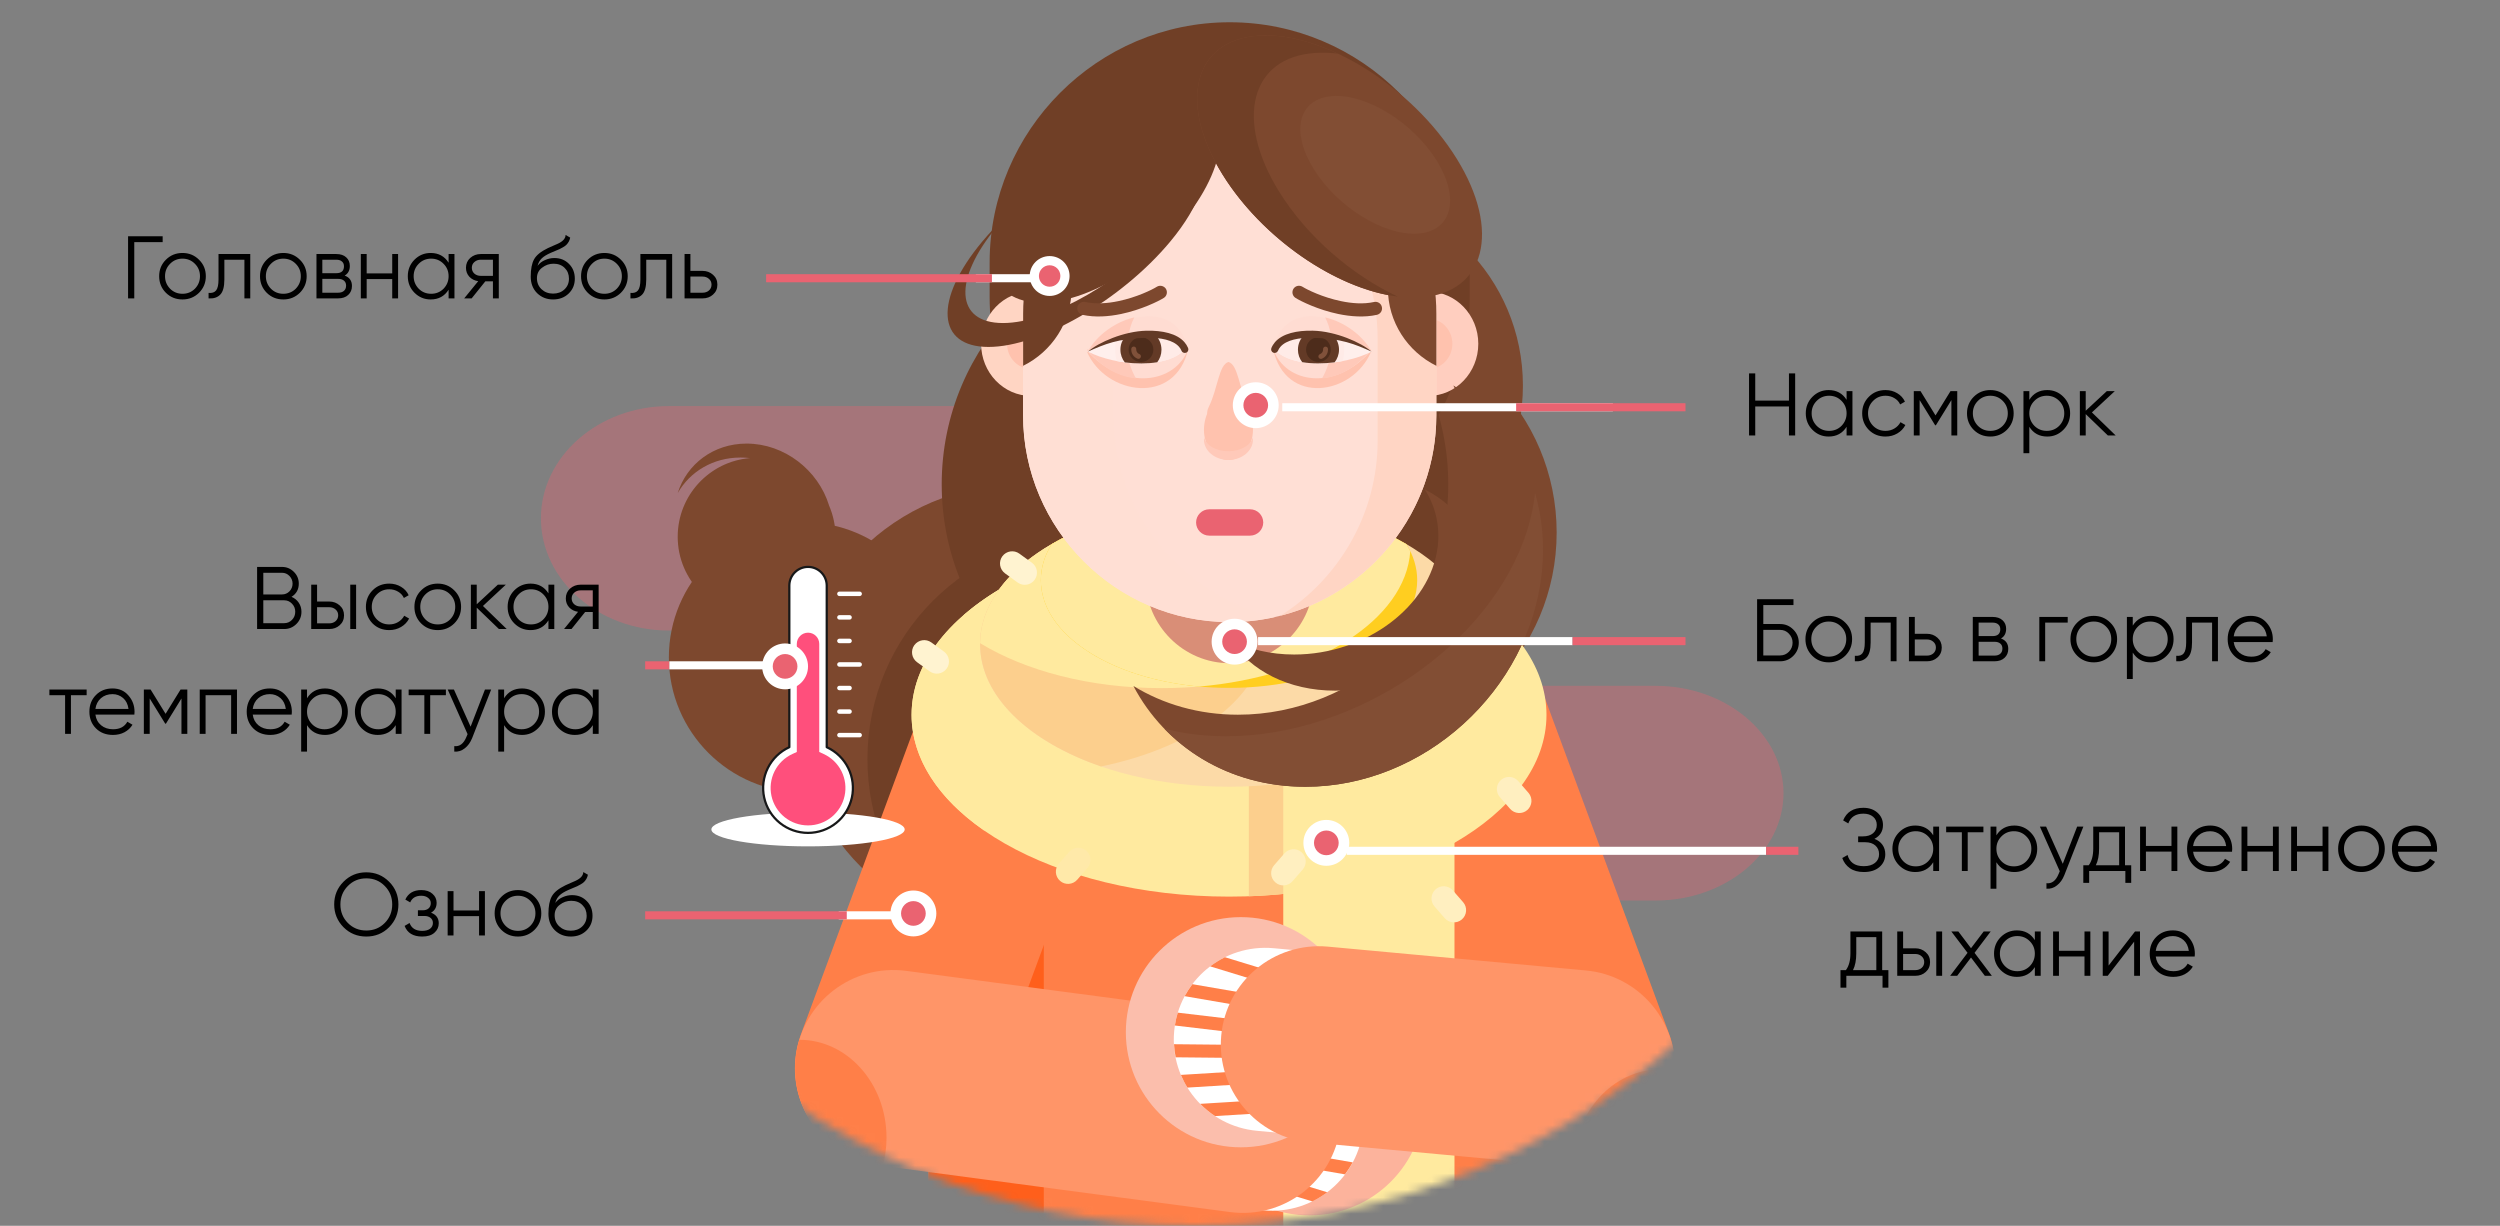 <svg width="310" height="152" viewBox="0 0 310 152" fill="none" xmlns="http://www.w3.org/2000/svg">
<rect x="0" y="0" width="310" height="152" fill="#808080" stroke="none"/>
<mask id="mask0_307_207" style="mask-type:alpha" maskUnits="userSpaceOnUse" x="58" y="-27" width="180" height="179">
<circle cx="148.272" cy="62.5" r="89.5" fill="white"/>
</mask>
<g mask="url(#mask0_307_207)">
<path fill-rule="evenodd" clip-rule="evenodd" d="M151.248 50.355H82.934C74.209 50.355 67.075 56.615 67.075 64.271C67.075 71.927 74.209 78.187 82.934 78.187H151.248C159.972 78.187 167.106 71.927 167.106 64.271C167.106 56.624 159.972 50.355 151.248 50.355Z" fill="#EA6371" fill-opacity="0.35"/>
<path fill-rule="evenodd" clip-rule="evenodd" d="M205.296 85.043H136.983C128.258 85.043 121.124 91.031 121.124 98.354C121.124 105.677 128.258 111.665 136.983 111.665H205.296C214.021 111.665 221.155 105.677 221.155 98.354C221.155 91.031 214.021 85.043 205.296 85.043Z" fill="#EA6371" fill-opacity="0.35"/>
<path d="M99.684 98.269C108.932 98.269 116.428 90.767 116.428 81.513C116.428 72.259 108.932 64.757 99.684 64.757C90.436 64.757 82.939 72.259 82.939 81.513C82.939 90.767 90.436 98.269 99.684 98.269Z" fill="#7D482E"/>
<path fill-rule="evenodd" clip-rule="evenodd" d="M92.578 55.004C88.462 55.004 85.158 57.547 84.034 61.147C85.549 58.496 88.404 56.736 91.825 56.736C92.216 56.736 92.607 56.755 92.988 56.804C87.974 57.225 84.034 61.431 84.034 66.556C84.034 71.966 88.413 76.348 93.819 76.348C99.225 76.348 103.604 71.966 103.604 66.556C103.604 65.187 103.32 63.886 102.812 62.702C101.473 58.301 97.269 55.004 92.578 55.004Z" fill="#7D482E"/>
<path d="M164.688 71.985C178.028 71.985 188.842 61.164 188.842 47.815C188.842 34.465 178.028 23.644 164.688 23.644C151.348 23.644 140.534 34.465 140.534 47.815C140.534 61.164 151.348 71.985 164.688 71.985Z" fill="#7D482E"/>
<path d="M166.379 92.703C181.095 92.703 193.026 80.764 193.026 66.038C193.026 51.311 181.095 39.373 166.379 39.373C151.662 39.373 139.732 51.311 139.732 66.038C139.732 80.764 151.662 92.703 166.379 92.703Z" fill="#7D482E"/>
<path d="M126.36 115.612C141.681 115.612 154.101 103.183 154.101 87.851C154.101 72.52 141.681 60.091 126.36 60.091C111.038 60.091 98.618 72.52 98.618 87.851C98.618 103.183 111.038 115.612 126.36 115.612Z" fill="#7D482E"/>
<path fill-rule="evenodd" clip-rule="evenodd" d="M135.304 66.361C119.986 66.361 107.562 78.793 107.562 94.121C107.562 101.556 110.485 108.305 115.236 113.294C118.638 114.79 122.401 115.612 126.36 115.612C141.677 115.612 154.101 103.179 154.101 87.851C154.101 80.417 151.178 73.668 146.428 68.679C143.016 67.192 139.253 66.361 135.304 66.361Z" fill="#703F26"/>
<path d="M148.177 91.49C165.523 91.49 179.584 77.419 179.584 60.061C179.584 42.703 165.523 28.632 148.177 28.632C130.832 28.632 116.771 42.703 116.771 60.061C116.771 77.419 130.832 91.49 148.177 91.49Z" fill="#703F26"/>
<path fill-rule="evenodd" clip-rule="evenodd" d="M160.376 74.304H144.58C128.373 74.304 115.118 87.568 115.118 103.786V152H189.828V103.786C189.838 87.578 176.583 74.304 160.376 74.304Z" fill="#FF7F48"/>
<path fill-rule="evenodd" clip-rule="evenodd" d="M125.295 81.552C119.078 86.971 115.129 94.933 115.129 103.786V152H129.43V85.954C128.198 84.349 126.82 82.872 125.295 81.552Z" fill="#FF5F1B"/>
<path fill-rule="evenodd" clip-rule="evenodd" d="M130.827 78.157C124.502 75.839 117.494 79.087 115.167 85.415L99.312 128.269C96.996 134.598 100.241 141.611 106.565 143.939C112.89 146.258 119.898 143.01 122.225 136.681L138.08 93.828C140.406 87.489 137.151 80.475 130.827 78.157Z" fill="#FF7F48"/>
<path fill-rule="evenodd" clip-rule="evenodd" d="M191.139 85.415C188.822 79.087 181.814 75.839 175.479 78.157C169.155 80.475 165.91 87.489 168.226 93.828L184.081 136.681C186.398 143.01 193.407 146.257 199.741 143.939C206.065 141.621 209.311 134.607 206.994 128.269L191.139 85.415Z" fill="#FF7F48"/>
<path d="M152.4 111.181C174.14 111.181 191.764 101.09 191.764 88.644C191.764 76.197 174.14 66.106 152.4 66.106C130.66 66.106 113.036 76.197 113.036 88.644C113.036 101.09 130.66 111.181 152.4 111.181Z" fill="#FFEA9F"/>
<path fill-rule="evenodd" clip-rule="evenodd" d="M171.051 80.202H159.888C157.121 80.202 154.854 82.471 154.854 85.24V111.141C162.801 110.858 170.112 109.234 176.085 106.652V85.24C176.085 82.471 173.817 80.202 171.051 80.202Z" fill="#FCCF8D"/>
<path fill-rule="evenodd" clip-rule="evenodd" d="M128.715 70.645C119.194 74.754 113.036 81.288 113.036 88.644C113.036 94.082 116.399 99.071 122.01 102.964C136.78 100.44 147.913 93.094 149.819 84.105C145.685 78.49 138.148 73.629 128.715 70.645Z" fill="#FFEA9F"/>
<path fill-rule="evenodd" clip-rule="evenodd" d="M128.716 70.645C125.129 72.191 122.02 74.088 119.537 76.24C118.677 77.864 118.218 79.586 118.218 81.366C118.218 91.128 132.04 99.042 149.097 99.042C150.143 99.042 151.179 99.012 152.196 98.954C152.694 97.799 153.026 96.586 153.183 95.334C154.434 85.367 144.102 75.497 128.716 70.645Z" fill="#FFEA9F"/>
<path fill-rule="evenodd" clip-rule="evenodd" d="M175.322 79.585H164.159C161.393 79.585 159.125 81.855 159.125 84.623V151.559C159.125 151.706 159.135 151.853 159.145 151.999H180.337C180.346 151.853 180.356 151.706 180.356 151.559V84.623C180.356 81.855 178.088 79.585 175.322 79.585Z" fill="#FFEA9F"/>
<path fill-rule="evenodd" clip-rule="evenodd" d="M152.4 66.106C141.423 66.106 131.502 68.679 124.366 72.826C123.261 74.607 122.655 76.524 122.655 78.519C122.655 87.92 135.969 95.549 152.4 95.549C168.822 95.549 182.146 87.93 182.146 78.519C182.146 76.524 181.54 74.607 180.435 72.826C173.299 68.679 163.378 66.106 152.4 66.106Z" fill="#EDC653"/>
<path d="M152.4 97.555C169.454 97.555 183.279 89.641 183.279 79.879C183.279 70.117 169.454 62.203 152.4 62.203C135.346 62.203 121.521 70.117 121.521 79.879C121.521 89.641 135.346 97.555 152.4 97.555Z" fill="#FCDAA7"/>
<path fill-rule="evenodd" clip-rule="evenodd" d="M142.01 63.23C130.075 65.676 121.531 72.21 121.531 79.879C121.531 86.315 127.543 91.95 136.526 95.04C148.461 92.595 157.014 86.061 157.014 78.392C156.995 71.956 150.993 66.321 142.01 63.23Z" fill="#FCCF8D"/>
<path fill-rule="evenodd" clip-rule="evenodd" d="M142.01 63.23C130.133 65.656 121.619 72.132 121.531 79.752C127.162 83.185 135.158 85.327 144.033 85.327C148.031 85.327 151.853 84.897 155.353 84.105C156.418 82.314 157.005 80.388 157.005 78.392C156.995 71.956 150.993 66.321 142.01 63.23Z" fill="#FFEA9F"/>
<path fill-rule="evenodd" clip-rule="evenodd" d="M152.4 62.203C143.788 62.203 136.008 64.219 130.407 67.476C129.537 68.875 129.067 70.381 129.067 71.946C129.067 79.322 139.517 85.298 152.4 85.298C165.284 85.298 175.733 79.322 175.733 71.946C175.733 70.381 175.264 68.875 174.394 67.476C168.793 64.219 161.012 62.203 152.4 62.203Z" fill="#FFCE20"/>
<path fill-rule="evenodd" clip-rule="evenodd" d="M152.4 62.203C143.788 62.203 136.008 64.219 130.407 67.476C129.537 68.875 129.067 70.381 129.067 71.946C129.067 78.598 137.572 84.115 148.696 85.132C163.133 83.88 174.296 76.896 174.873 68.356C174.726 68.053 174.56 67.76 174.384 67.476C168.793 64.219 161.012 62.203 152.4 62.203Z" fill="#FFEA9F"/>
<path fill-rule="evenodd" clip-rule="evenodd" d="M152.479 58.203C146.751 58.203 142.068 62.888 142.068 68.62V71.819C142.068 77.551 146.751 82.236 152.479 82.236C158.207 82.236 162.889 77.551 162.889 71.819V68.62C162.899 62.888 158.217 58.203 152.479 58.203Z" fill="#D98E77"/>
<path fill-rule="evenodd" clip-rule="evenodd" d="M152.479 2.76C136.106 2.76 122.714 16.161 122.714 32.545V36.839C122.714 53.224 136.106 66.625 152.479 66.625C168.852 66.625 182.243 53.224 182.243 36.839V32.545C182.243 16.161 168.852 2.76 152.479 2.76Z" fill="#703F26"/>
<path d="M127.865 49.096C131.293 49.096 134.072 46.201 134.072 42.63C134.072 39.059 131.293 36.164 127.865 36.164C124.437 36.164 121.658 39.059 121.658 42.63C121.658 46.201 124.437 49.096 127.865 49.096Z" fill="#FFD5C3"/>
<path d="M127.866 45.75C129.518 45.75 130.857 44.353 130.857 42.63C130.857 40.907 129.518 39.51 127.866 39.51C126.214 39.51 124.875 40.907 124.875 42.63C124.875 44.353 126.214 45.75 127.866 45.75Z" fill="#FFC2AE"/>
<path d="M177.102 49.096C180.53 49.096 183.309 46.201 183.309 42.63C183.309 39.059 180.53 36.164 177.102 36.164C173.674 36.164 170.895 39.059 170.895 42.63C170.895 46.201 173.674 49.096 177.102 49.096Z" fill="#FFCEBF"/>
<path d="M177.102 45.75C178.754 45.75 180.094 44.353 180.094 42.63C180.094 40.907 178.754 39.51 177.102 39.51C175.451 39.51 174.111 40.907 174.111 42.63C174.111 44.353 175.451 45.75 177.102 45.75Z" fill="#FFC2AE"/>
<path fill-rule="evenodd" clip-rule="evenodd" d="M152.479 13.275C138.383 13.275 126.858 24.808 126.858 38.913V51.502C126.858 65.598 138.383 77.14 152.479 77.14C166.564 77.14 178.099 65.608 178.099 51.502V38.913C178.099 24.818 166.574 13.275 152.479 13.275Z" fill="#FFDFD5"/>
<path fill-rule="evenodd" clip-rule="evenodd" d="M170.299 20.533C166.291 17.931 161.521 16.405 156.409 16.405C154.483 16.405 152.606 16.621 150.808 17.032C162.225 19.604 170.827 29.865 170.827 42.043V54.632C170.827 63.759 165.998 71.809 158.774 76.348C169.849 73.531 178.109 63.426 178.109 51.492V38.913C178.099 31.724 175.108 25.199 170.299 20.533Z" fill="#FFD5C4"/>
<path fill-rule="evenodd" clip-rule="evenodd" d="M158.089 13.901C156.281 13.491 154.404 13.275 152.488 13.275C138.403 13.275 126.868 24.808 126.868 38.913V51.502C126.868 65.608 138.393 77.14 152.488 77.14C154.414 77.14 156.291 76.925 158.089 76.514C146.672 73.942 138.07 63.681 138.07 51.502V38.913C138.07 26.735 146.672 16.474 158.089 13.901Z" fill="#FFDFD4"/>
<path fill-rule="evenodd" clip-rule="evenodd" d="M126.868 38.913V45.36C130.416 43.609 132.88 39.941 132.88 35.734V30.472C132.88 28.359 132.264 26.383 131.198 24.71C128.461 28.78 126.868 33.67 126.868 38.913Z" fill="#703F26"/>
<path fill-rule="evenodd" clip-rule="evenodd" d="M145.216 11.446C138.774 11.446 129.947 17.286 125.49 24.485C121.033 31.684 122.636 37.524 129.077 37.524C135.519 37.524 144.346 31.684 148.803 24.485C153.261 17.286 151.648 11.446 145.216 11.446Z" fill="#703F26"/>
<path fill-rule="evenodd" clip-rule="evenodd" d="M156.055 4.423C148.04 4.961 146.036 12.669 151.588 21.629C157.141 30.589 168.137 37.417 176.163 36.879C184.178 36.341 186.182 28.633 180.63 19.673C175.068 10.703 164.071 3.875 156.055 4.423Z" fill="#7D482E"/>
<path fill-rule="evenodd" clip-rule="evenodd" d="M147.335 43.264L134.778 43.605C137.119 49.029 145.784 50.329 147.335 43.264Z" fill="#FFC2AE"/>
<path fill-rule="evenodd" clip-rule="evenodd" d="M147.335 43.264L134.778 43.473C139.347 48.569 145.784 47.573 147.335 43.264Z" fill="#FFDCD2"/>
<path fill-rule="evenodd" clip-rule="evenodd" d="M134.778 43.353C136.646 45.649 138.842 46.757 140.854 46.91C140.264 45.866 139.799 44.573 139.703 43.264L134.778 43.353Z" fill="#FFC9B9"/>
<path fill-rule="evenodd" clip-rule="evenodd" d="M134.778 43.669L147.335 43.404C145.933 36.504 137.224 39.233 134.778 43.669Z" fill="#FFDCD2"/>
<path fill-rule="evenodd" clip-rule="evenodd" d="M134.903 43.599L139.879 43.491C139.791 42.073 139.986 40.625 140.661 39.354C138.315 39.892 135.979 41.564 134.903 43.599Z" fill="#FFC9B9"/>
<path fill-rule="evenodd" clip-rule="evenodd" d="M134.903 43.599C138.442 45.418 144.747 45.77 146.917 43.325C145.617 40.117 137.249 41.554 134.903 43.599Z" fill="#FFEFEC"/>
<path fill-rule="evenodd" clip-rule="evenodd" d="M138.461 41.985C138.344 42.425 138.285 42.875 138.285 43.355C138.285 43.844 138.354 44.323 138.471 44.773C141.716 45.389 145.362 45.066 146.907 43.325C146.017 41.114 141.775 41.114 138.461 41.985Z" fill="#FFEBE7"/>
<path fill-rule="evenodd" clip-rule="evenodd" d="M143.183 41.466C142.029 41.398 140.739 41.505 139.507 41.75C139.146 42.19 138.931 42.748 138.931 43.364C138.931 43.961 139.136 44.508 139.478 44.939C140.856 45.115 142.254 45.115 143.496 44.919C143.828 44.489 144.023 43.951 144.023 43.364C144.023 42.611 143.701 41.926 143.183 41.466Z" fill="#633A26"/>
<path d="M141.482 44.89C142.33 44.89 143.017 44.203 143.017 43.354C143.017 42.506 142.33 41.819 141.482 41.819C140.634 41.819 139.947 42.506 139.947 43.354C139.947 44.203 140.634 44.89 141.482 44.89Z" fill="#4D2C1B"/>
<path fill-rule="evenodd" clip-rule="evenodd" d="M141.276 43.902C141.159 43.863 141.061 43.785 141.003 43.687C140.934 43.589 140.895 43.482 140.895 43.355V43.306C140.905 43.139 140.788 42.993 140.612 42.973C140.445 42.963 140.299 43.081 140.279 43.257C140.279 43.286 140.279 43.325 140.279 43.355C140.279 43.599 140.357 43.844 140.494 44.039C140.631 44.235 140.827 44.391 141.061 44.48C141.218 44.538 141.394 44.46 141.452 44.294C141.521 44.137 141.433 43.961 141.276 43.902Z" fill="#80513A"/>
<path fill-rule="evenodd" clip-rule="evenodd" d="M146.868 42.425C145.939 41.359 144.141 40.968 142.166 41.007C139.39 41.065 136.194 42.464 134.903 43.599C136.976 42.679 138.637 41.965 142.186 41.887C143.916 41.848 145.47 42.161 146.203 43.002C146.33 43.149 146.428 43.305 146.506 43.491C146.594 43.716 146.858 43.824 147.083 43.736C147.308 43.648 147.415 43.384 147.327 43.159C147.21 42.885 147.054 42.64 146.868 42.425Z" fill="#633A26"/>
<path fill-rule="evenodd" clip-rule="evenodd" d="M170.016 43.605L157.865 43.264C159.366 50.329 167.751 49.029 170.016 43.605Z" fill="#FFC2AE"/>
<path fill-rule="evenodd" clip-rule="evenodd" d="M170.016 43.473L157.865 43.264C159.366 47.573 165.595 48.569 170.016 43.473Z" fill="#FFDCD2"/>
<path fill-rule="evenodd" clip-rule="evenodd" d="M163.941 46.91C165.954 46.757 168.15 45.649 170.017 43.353L165.093 43.264C164.996 44.573 164.532 45.866 163.941 46.91Z" fill="#FFC9B9"/>
<path fill-rule="evenodd" clip-rule="evenodd" d="M157.865 43.404L170.016 43.669C167.65 39.233 159.222 36.505 157.865 43.404Z" fill="#FFDCD2"/>
<path fill-rule="evenodd" clip-rule="evenodd" d="M164.315 39.354C164.98 40.625 165.185 42.073 165.097 43.492L170.073 43.599C168.988 41.565 166.652 39.892 164.315 39.354Z" fill="#FFC9B9"/>
<path fill-rule="evenodd" clip-rule="evenodd" d="M158.06 43.325C160.23 45.771 166.525 45.418 170.073 43.599C167.717 41.555 159.35 40.117 158.06 43.325Z" fill="#FFEFEC"/>
<path fill-rule="evenodd" clip-rule="evenodd" d="M158.06 43.325C159.604 45.076 163.25 45.389 166.495 44.773C166.613 44.323 166.681 43.844 166.681 43.355C166.681 42.885 166.622 42.425 166.505 41.985C163.191 41.115 158.949 41.115 158.06 43.325Z" fill="#FFEBE7"/>
<path fill-rule="evenodd" clip-rule="evenodd" d="M161.785 41.466C161.267 41.936 160.944 42.611 160.944 43.354C160.944 43.941 161.14 44.479 161.472 44.909C162.714 45.115 164.111 45.105 165.49 44.929C165.832 44.498 166.037 43.951 166.037 43.354C166.037 42.748 165.822 42.18 165.46 41.74C164.229 41.505 162.948 41.388 161.785 41.466Z" fill="#633A26"/>
<path d="M163.486 44.89C164.333 44.89 165.021 44.202 165.021 43.354C165.021 42.506 164.333 41.819 163.486 41.819C162.638 41.819 161.951 42.506 161.951 43.354C161.951 44.202 162.638 44.89 163.486 44.89Z" fill="#4D2C1B"/>
<path fill-rule="evenodd" clip-rule="evenodd" d="M164.345 42.982C164.179 42.992 164.052 43.139 164.062 43.315V43.364C164.062 43.491 164.023 43.599 163.954 43.697C163.886 43.794 163.788 43.863 163.681 43.912C163.524 43.97 163.446 44.147 163.495 44.303C163.554 44.459 163.73 44.538 163.886 44.489C164.121 44.401 164.316 44.244 164.453 44.049C164.59 43.853 164.668 43.618 164.668 43.364C164.668 43.335 164.668 43.305 164.668 43.266C164.658 43.09 164.512 42.973 164.345 42.982Z" fill="#80513A"/>
<path fill-rule="evenodd" clip-rule="evenodd" d="M158.099 42.425C157.914 42.65 157.757 42.894 157.65 43.158C157.562 43.383 157.669 43.638 157.894 43.735C158.119 43.824 158.373 43.716 158.471 43.491C158.549 43.305 158.647 43.148 158.774 43.002C159.507 42.161 161.061 41.848 162.791 41.887C166.34 41.965 168.001 42.679 170.074 43.599C168.783 42.464 165.587 41.065 162.811 41.006C160.827 40.957 159.028 41.358 158.099 42.425Z" fill="#633A26"/>
<path fill-rule="evenodd" clip-rule="evenodd" d="M155.01 63.152H149.947C149.048 63.152 148.314 63.886 148.314 64.786C148.314 65.686 149.048 66.419 149.947 66.419H155.01C155.91 66.419 156.643 65.686 156.643 64.786C156.643 63.886 155.91 63.152 155.01 63.152Z" fill="#EA6371"/>
<path fill-rule="evenodd" clip-rule="evenodd" d="M152.328 44.884C151.122 45.221 151.027 48.162 149.881 50.475C149.14 51.98 150.752 52.249 152.328 52.159C153.904 52.249 155.516 51.98 154.775 50.475C153.641 48.151 153.534 45.21 152.328 44.884Z" fill="#FFC2AE"/>
<path fill-rule="evenodd" clip-rule="evenodd" d="M172.097 30.472V35.734C172.097 39.941 174.55 43.609 178.108 45.36V38.913C178.108 33.67 176.515 28.78 173.788 24.71C172.712 26.373 172.097 28.349 172.097 30.472Z" fill="#7D482E"/>
<path fill-rule="evenodd" clip-rule="evenodd" d="M180.21 47.795C182.37 51.903 183.367 56.755 182.849 61.959C181.353 76.68 168.216 88.624 153.505 88.624C148.656 88.624 144.238 87.323 140.543 85.063C144.492 92.566 152.341 97.564 161.852 97.564C176.564 97.564 189.701 85.631 191.197 70.899C192.194 61.02 187.707 52.402 180.21 47.795Z" fill="#7D482E"/>
<path fill-rule="evenodd" clip-rule="evenodd" d="M189.379 65.754C184.951 79.86 168.226 91.295 152.029 91.295C149.272 91.295 146.701 90.962 144.365 90.346C148.676 94.816 154.805 97.555 161.853 97.555C176.564 97.555 189.702 85.621 191.197 70.89C191.549 67.447 191.226 64.16 190.347 61.147C190.19 62.644 189.868 64.18 189.379 65.754Z" fill="#824E34"/>
<path fill-rule="evenodd" clip-rule="evenodd" d="M176.671 60.688C177.981 62.742 178.587 65.187 178.275 67.789C177.365 75.174 169.399 81.161 160.474 81.161C157.532 81.161 154.854 80.505 152.615 79.371C155.01 83.136 159.771 85.641 165.548 85.641C174.472 85.641 182.448 79.654 183.348 72.269C183.944 67.329 181.227 63.006 176.671 60.688Z" fill="#7D482E"/>
<path fill-rule="evenodd" clip-rule="evenodd" d="M145.05 28.085C139.537 34.697 130.28 40.057 124.366 40.057C118.452 40.057 118.13 34.697 123.633 28.085C123.956 27.703 124.278 27.322 124.62 26.95C123.604 27.928 122.646 28.936 121.776 29.982C115.774 37.182 116.136 43.021 122.568 43.021C129.009 43.021 139.087 37.182 145.089 29.982C148.911 25.395 150.153 21.355 148.892 19.037C149.331 21.238 148.061 24.475 145.05 28.085Z" fill="#703F26"/>
<path d="M162.38 150.709C170.256 150.709 176.642 144.319 176.642 136.437C176.642 128.555 170.256 122.166 162.38 122.166C154.503 122.166 148.118 128.555 148.118 136.437C148.118 144.319 154.503 150.709 162.38 150.709Z" fill="#FCB39C"/>
<path fill-rule="evenodd" clip-rule="evenodd" d="M158.754 127.438L147.669 126.411C141.423 125.844 135.9 130.451 135.333 136.711C134.766 142.971 139.37 148.488 145.626 149.056L156.711 150.083C162.957 150.65 168.48 146.043 169.047 139.782C169.604 133.532 165 128.005 158.754 127.438Z" fill="white"/>
<path fill-rule="evenodd" clip-rule="evenodd" d="M148.471 134.774C148.5 135.224 148.881 135.567 149.331 135.537L168.206 134.373C167.972 133.826 167.708 133.297 167.395 132.798L149.233 133.923C148.783 133.943 148.441 134.324 148.471 134.774Z" fill="#E05A67"/>
<path fill-rule="evenodd" clip-rule="evenodd" d="M147.884 131.898L165.821 130.793C165.264 130.226 164.648 129.717 163.984 129.277L147.787 130.275C147.337 130.304 146.995 130.686 147.024 131.136C147.054 131.576 147.435 131.918 147.884 131.898Z" fill="#E05A67"/>
<path fill-rule="evenodd" clip-rule="evenodd" d="M146.78 143.236C146.652 143.666 146.887 144.116 147.317 144.253L162.742 148.977C163.387 148.655 164.003 148.273 164.58 147.843L147.786 142.698C147.356 142.561 146.907 142.805 146.78 143.236Z" fill="#FF7F48"/>
<path fill-rule="evenodd" clip-rule="evenodd" d="M148.392 141.631C148.314 142.071 148.617 142.492 149.057 142.57L166.779 145.622C167.131 145.153 167.453 144.654 167.737 144.135L149.331 140.966C148.891 140.898 148.47 141.191 148.392 141.631Z" fill="#FF7F48"/>
<path fill-rule="evenodd" clip-rule="evenodd" d="M149.643 136.349C149.194 136.349 148.832 136.711 148.822 137.151C148.822 137.601 149.184 137.963 149.624 137.973L169.056 138.168C169.027 137.62 168.959 137.073 168.851 136.544L149.643 136.349Z" fill="#E05A67"/>
<path fill-rule="evenodd" clip-rule="evenodd" d="M148.49 138.902C148.442 139.352 148.754 139.753 149.204 139.802L168.588 142.1C168.744 141.582 168.871 141.054 168.949 140.506L149.399 138.188C148.95 138.129 148.549 138.452 148.49 138.902Z" fill="#E05A67"/>
<path fill-rule="evenodd" clip-rule="evenodd" d="M155.694 126.137L112.352 120.385C105.686 119.515 99.566 124.22 98.706 130.891C97.836 137.562 102.538 143.685 109.205 144.546L152.547 150.298C159.213 151.168 165.332 146.463 166.193 139.792C167.063 133.121 162.361 127.008 155.694 126.137Z" fill="#FF9568"/>
<path fill-rule="evenodd" clip-rule="evenodd" d="M99.126 128.934C98.931 129.56 98.784 130.215 98.696 130.89C97.826 137.562 102.528 143.685 109.195 144.546L109.468 144.585C109.762 143.479 109.928 142.296 109.928 141.083C109.928 134.373 105.089 128.934 99.126 128.934Z" fill="#FF7F48"/>
<path d="M153.867 142.267C161.744 142.267 168.129 135.877 168.129 127.995C168.129 120.113 161.744 113.724 153.867 113.724C145.991 113.724 139.605 120.113 139.605 127.995C139.605 135.877 145.991 142.267 153.867 142.267Z" fill="#FBBEAC"/>
<path fill-rule="evenodd" clip-rule="evenodd" d="M169.018 118.605L157.933 117.578C151.687 117.01 146.164 121.617 145.597 127.878C145.03 134.128 149.634 139.655 155.89 140.222L166.975 141.249C173.221 141.817 178.744 137.209 179.311 130.949C179.878 124.699 175.274 119.162 169.018 118.605Z" fill="white"/>
<path fill-rule="evenodd" clip-rule="evenodd" d="M166.144 128.767C166.192 128.317 165.88 127.916 165.43 127.867L146.046 125.569C145.89 126.087 145.763 126.615 145.685 127.163L165.234 129.481C165.684 129.53 166.095 129.208 166.144 128.767Z" fill="#FF7F48"/>
<path fill-rule="evenodd" clip-rule="evenodd" d="M166.241 126.029C166.319 125.589 166.016 125.168 165.576 125.09L147.854 122.038C147.503 122.507 147.18 123.006 146.896 123.525L165.303 126.694C165.743 126.772 166.163 126.469 166.241 126.029Z" fill="#FF7F48"/>
<path fill-rule="evenodd" clip-rule="evenodd" d="M165.811 130.499C165.811 130.049 165.45 129.688 165.01 129.678L145.577 129.482C145.606 130.03 145.675 130.578 145.782 131.106L165.01 131.302C165.44 131.311 165.802 130.949 165.811 130.499Z" fill="#FF7F48"/>
<path fill-rule="evenodd" clip-rule="evenodd" d="M166.759 135.772L148.822 136.877C149.379 137.444 149.995 137.953 150.66 138.393L166.857 137.395C167.307 137.366 167.649 136.985 167.62 136.535C167.59 136.085 167.199 135.742 166.759 135.772Z" fill="#FF7F48"/>
<path fill-rule="evenodd" clip-rule="evenodd" d="M167.316 123.417L151.891 118.693C151.246 119.016 150.63 119.397 150.054 119.828L166.847 124.973C167.277 125.1 167.727 124.865 167.864 124.435C167.991 124.004 167.746 123.545 167.316 123.417Z" fill="#FF7F48"/>
<path fill-rule="evenodd" clip-rule="evenodd" d="M166.163 132.886C166.134 132.436 165.753 132.093 165.303 132.123L146.428 133.287C146.662 133.835 146.926 134.363 147.239 134.862L165.401 133.737C165.851 133.717 166.193 133.336 166.163 132.886Z" fill="#FF7F48"/>
<path fill-rule="evenodd" clip-rule="evenodd" d="M196.633 120.336L164.659 117.382C157.963 116.775 152.039 121.715 151.433 128.416C150.827 135.116 155.763 141.044 162.459 141.65L194.433 144.604C201.129 145.211 207.053 140.271 207.659 133.57C208.265 126.87 203.328 120.942 196.633 120.336Z" fill="#FF9568"/>
<path fill-rule="evenodd" clip-rule="evenodd" d="M195.079 144.643C201.501 144.888 207.063 140.056 207.65 133.571C207.669 133.306 207.689 133.042 207.699 132.778C207.112 132.671 206.506 132.602 205.88 132.602C199.957 132.602 195.138 137.982 195.079 144.643Z" fill="#FF7F48"/>
<path fill-rule="evenodd" clip-rule="evenodd" d="M143.447 35.558C142.86 35.93 140.944 36.869 138.686 37.338C137.347 37.622 135.891 37.73 134.571 37.446C134.131 37.348 133.701 37.632 133.603 38.072C133.506 38.512 133.789 38.943 134.229 39.04C135.793 39.383 137.474 39.256 139.019 38.933C141.501 38.414 143.652 37.358 144.317 36.937C144.698 36.703 144.805 36.194 144.571 35.812C144.326 35.441 143.828 35.323 143.447 35.558Z" fill="#7D482E"/>
<path fill-rule="evenodd" clip-rule="evenodd" d="M170.386 37.446C169.066 37.74 167.62 37.622 166.271 37.339C164.013 36.869 162.097 35.93 161.51 35.558C161.129 35.324 160.631 35.431 160.386 35.813C160.152 36.194 160.259 36.693 160.64 36.938C161.305 37.358 163.456 38.415 165.938 38.933C167.483 39.256 169.164 39.383 170.728 39.041C171.168 38.943 171.452 38.512 171.354 38.072C171.266 37.632 170.826 37.348 170.386 37.446Z" fill="#7D482E"/>
<path fill-rule="evenodd" clip-rule="evenodd" d="M180.161 110.417C179.614 109.791 178.666 109.713 178.03 110.261C177.405 110.809 177.326 111.758 177.874 112.393L179.145 113.851C179.692 114.477 180.64 114.555 181.276 114.007C181.901 113.46 181.979 112.511 181.432 111.875L180.161 110.417Z" fill="#FFEFC0"/>
<path fill-rule="evenodd" clip-rule="evenodd" d="M161.393 105.673C160.768 105.126 159.81 105.194 159.262 105.83L157.991 107.287C157.444 107.913 157.512 108.872 158.148 109.42C158.773 109.968 159.731 109.899 160.279 109.263L161.55 107.806C162.087 107.18 162.019 106.221 161.393 105.673Z" fill="#FFEFC0"/>
<path fill-rule="evenodd" clip-rule="evenodd" d="M188.265 96.86C187.717 96.234 186.769 96.156 186.134 96.704C185.508 97.251 185.43 98.2 185.977 98.836L187.248 100.294C187.796 100.92 188.744 100.998 189.379 100.45C190.005 99.902 190.083 98.953 189.535 98.318L188.265 96.86Z" fill="#FFEFC0"/>
<path fill-rule="evenodd" clip-rule="evenodd" d="M134.698 105.488C134.072 104.94 133.114 105.008 132.567 105.644L131.296 107.102C130.749 107.728 130.817 108.686 131.452 109.234C132.078 109.782 133.036 109.713 133.583 109.078L134.854 107.62C135.392 106.984 135.323 106.035 134.698 105.488Z" fill="#FFE9A9"/>
<path fill-rule="evenodd" clip-rule="evenodd" d="M117.054 80.799L115.49 79.664C114.815 79.175 113.877 79.322 113.378 79.997C112.89 80.672 113.036 81.611 113.711 82.11L115.275 83.244C115.949 83.734 116.887 83.587 117.386 82.912C117.875 82.237 117.728 81.298 117.054 80.799Z" fill="#FFF3D0"/>
<path fill-rule="evenodd" clip-rule="evenodd" d="M127.963 69.784L126.399 68.649C125.724 68.16 124.786 68.307 124.287 68.982C123.799 69.657 123.945 70.596 124.62 71.095L126.184 72.23C126.858 72.719 127.797 72.572 128.295 71.897C128.784 71.222 128.637 70.273 127.963 69.784Z" fill="#FFF3D0"/>
<path fill-rule="evenodd" clip-rule="evenodd" d="M158.617 23.771C153.064 14.811 155.068 7.103 163.084 6.565C163.993 6.506 164.941 6.536 165.909 6.653C162.497 5.059 159.066 4.217 156.055 4.423C148.04 4.961 146.036 12.669 151.588 21.629C156.515 29.572 165.723 35.842 173.328 36.781C167.668 34.13 162.087 29.366 158.617 23.771Z" fill="#703F26"/>
<path fill-rule="evenodd" clip-rule="evenodd" d="M165.245 11.916C161.032 12.199 159.976 16.249 162.899 20.954C165.812 25.659 171.598 29.249 175.811 28.965C180.024 28.682 181.08 24.632 178.157 19.927C175.235 15.212 169.458 11.622 165.245 11.916Z" fill="#824E34"/>
<path fill-rule="evenodd" clip-rule="evenodd" d="M152.328 49.34C150.265 49.34 149.29 51.485 149.29 53.328C149.29 55.366 150.653 57.036 152.328 57.036C153.997 57.036 155.366 55.366 155.366 53.328C155.366 51.494 154.391 49.34 152.328 49.34Z" fill="#FFC2AE"/>
<path fill-rule="evenodd" clip-rule="evenodd" d="M152.322 55.956C150.771 55.956 149.49 55.187 149.309 54.2C149.296 54.312 149.29 54.417 149.29 54.522C149.29 55.904 150.653 57.035 152.328 57.035C153.997 57.035 155.366 55.904 155.366 54.522C155.366 54.417 155.359 54.305 155.347 54.2C155.153 55.187 153.872 55.956 152.322 55.956Z" fill="#FFC9B9"/>
<circle cx="130.155" cy="34.225" r="2.472" fill="white"/>
<circle cx="130.156" cy="34.224" r="1.331" fill="#EA6371"/>
</g>
<path d="M100.196 104.949C106.815 104.949 112.181 104.01 112.181 102.852C112.181 101.694 106.815 100.755 100.196 100.755C93.577 100.755 88.211 101.694 88.211 102.852C88.211 104.01 93.577 104.949 100.196 104.949Z" fill="white"/>
<path d="M102.515 92.65V72.614C102.515 71.999 102.271 71.409 101.836 70.974C101.401 70.539 100.811 70.295 100.196 70.295C99.581 70.295 98.991 70.539 98.556 70.974C98.121 71.409 97.876 71.999 97.876 72.614V92.65C96.722 93.179 95.783 94.087 95.215 95.224C94.648 96.36 94.486 97.657 94.757 98.898C95.028 100.139 95.715 101.25 96.704 102.046C97.694 102.843 98.926 103.278 100.196 103.278C101.466 103.278 102.698 102.843 103.687 102.046C104.677 101.25 105.364 100.139 105.635 98.898C105.906 97.657 105.744 96.36 105.177 95.224C104.609 94.087 103.67 93.179 102.515 92.65Z" fill="white"/>
<path d="M100.195 103.418C98.901 103.418 97.645 102.978 96.634 102.17C95.623 101.362 94.916 100.234 94.63 98.972C94.344 97.709 94.496 96.387 95.061 95.222C95.625 94.058 96.569 93.119 97.737 92.561V72.614C97.737 71.962 97.996 71.337 98.457 70.876C98.918 70.414 99.543 70.155 100.195 70.155C100.847 70.155 101.473 70.414 101.934 70.876C102.395 71.337 102.654 71.962 102.654 72.614V92.561C103.822 93.119 104.766 94.058 105.33 95.222C105.895 96.387 106.046 97.709 105.761 98.972C105.475 100.234 104.768 101.362 103.757 102.17C102.746 102.978 101.49 103.418 100.195 103.418ZM100.195 70.434C99.617 70.434 99.063 70.664 98.654 71.073C98.246 71.482 98.016 72.036 98.015 72.614V92.65C98.015 92.677 98.007 92.703 97.993 92.725C97.979 92.748 97.958 92.765 97.934 92.776C96.808 93.292 95.892 94.178 95.339 95.286C94.786 96.394 94.629 97.658 94.892 98.868C95.157 100.078 95.827 101.161 96.791 101.938C97.756 102.715 98.957 103.138 100.195 103.138C101.434 103.138 102.635 102.715 103.6 101.938C104.564 101.161 105.234 100.078 105.498 98.868C105.763 97.658 105.605 96.394 105.052 95.286C104.498 94.178 103.583 93.292 102.457 92.776C102.433 92.765 102.412 92.748 102.398 92.725C102.383 92.703 102.376 92.677 102.376 92.65V72.614C102.375 72.036 102.145 71.482 101.736 71.073C101.328 70.664 100.773 70.434 100.195 70.434Z" fill="#171819"/>
<path d="M100.196 102.351C99.137 102.351 98.11 101.989 97.286 101.325C96.462 100.66 95.889 99.734 95.663 98.7C95.438 97.666 95.572 96.585 96.045 95.638C96.518 94.691 97.301 93.934 98.263 93.493L98.804 93.245V79.843C98.804 79.474 98.951 79.12 99.212 78.859C99.473 78.598 99.827 78.452 100.196 78.452C100.565 78.452 100.919 78.598 101.18 78.859C101.441 79.12 101.587 79.474 101.587 79.843V93.245L102.128 93.493C103.091 93.934 103.873 94.691 104.346 95.638C104.819 96.585 104.954 97.666 104.728 98.7C104.502 99.734 103.93 100.66 103.105 101.325C102.281 101.989 101.254 102.351 100.196 102.351Z" fill="#FF4F7C"/>
<path d="M105.345 76.833H104.087C104.013 76.833 103.942 76.804 103.89 76.751C103.838 76.699 103.809 76.628 103.809 76.555C103.809 76.481 103.838 76.41 103.89 76.358C103.942 76.305 104.013 76.276 104.087 76.276H105.345C105.419 76.276 105.49 76.305 105.542 76.358C105.594 76.41 105.623 76.481 105.623 76.555C105.623 76.628 105.594 76.699 105.542 76.751C105.49 76.804 105.419 76.833 105.345 76.833Z" fill="white"/>
<path d="M105.345 79.753H104.087C104.013 79.753 103.942 79.724 103.89 79.671C103.838 79.619 103.809 79.548 103.809 79.475C103.809 79.401 103.838 79.33 103.89 79.278C103.942 79.225 104.013 79.196 104.087 79.196H105.345C105.419 79.196 105.49 79.225 105.542 79.278C105.594 79.33 105.623 79.401 105.623 79.475C105.623 79.548 105.594 79.619 105.542 79.671C105.49 79.724 105.419 79.753 105.345 79.753Z" fill="white"/>
<path d="M106.598 82.673H104.087C104.013 82.673 103.942 82.643 103.89 82.591C103.838 82.539 103.809 82.468 103.809 82.394C103.809 82.32 103.838 82.25 103.89 82.197C103.942 82.145 104.013 82.116 104.087 82.116H106.598C106.671 82.116 106.742 82.145 106.794 82.197C106.847 82.25 106.876 82.32 106.876 82.394C106.876 82.468 106.847 82.539 106.794 82.591C106.742 82.643 106.671 82.673 106.598 82.673Z" fill="white"/>
<path d="M105.345 85.592H104.087C104.013 85.592 103.942 85.563 103.89 85.511C103.838 85.459 103.809 85.388 103.809 85.314C103.809 85.24 103.838 85.169 103.89 85.117C103.942 85.065 104.013 85.036 104.087 85.036H105.345C105.419 85.036 105.49 85.065 105.542 85.117C105.594 85.169 105.623 85.24 105.623 85.314C105.623 85.388 105.594 85.459 105.542 85.511C105.49 85.563 105.419 85.592 105.345 85.592Z" fill="white"/>
<path d="M105.345 88.512H104.087C104.013 88.512 103.942 88.483 103.89 88.431C103.838 88.379 103.809 88.308 103.809 88.234C103.809 88.16 103.838 88.089 103.89 88.037C103.942 87.985 104.013 87.956 104.087 87.956H105.345C105.419 87.956 105.49 87.985 105.542 88.037C105.594 88.089 105.623 88.16 105.623 88.234C105.623 88.308 105.594 88.379 105.542 88.431C105.49 88.483 105.419 88.512 105.345 88.512Z" fill="white"/>
<path d="M106.598 91.432H104.087C104.013 91.432 103.942 91.403 103.89 91.35C103.838 91.298 103.809 91.228 103.809 91.154C103.809 91.08 103.838 91.009 103.89 90.957C103.942 90.905 104.013 90.875 104.087 90.875H106.598C106.671 90.875 106.742 90.905 106.794 90.957C106.847 91.009 106.876 91.08 106.876 91.154C106.876 91.228 106.847 91.298 106.794 91.35C106.742 91.403 106.671 91.432 106.598 91.432Z" fill="white"/>
<path d="M106.598 73.913H104.087C104.013 73.913 103.942 73.884 103.89 73.831C103.838 73.779 103.809 73.708 103.809 73.635C103.809 73.561 103.838 73.49 103.89 73.438C103.942 73.385 104.013 73.356 104.087 73.356H106.598C106.671 73.356 106.742 73.385 106.794 73.438C106.847 73.49 106.876 73.561 106.876 73.635C106.876 73.708 106.847 73.779 106.794 73.831C106.742 73.884 106.671 73.913 106.598 73.913Z" fill="white"/>
<circle cx="97.351" cy="82.632" r="2.845" fill="white"/>
<circle cx="97.35" cy="82.632" r="1.532" fill="#EA6371"/>
<line x1="83" y1="82.5" x2="80" y2="82.5" stroke="#EA6371"/>
<line x1="95" y1="82.5" x2="83" y2="82.5" stroke="white"/>
<path d="M15.88 29.3H20.17V30.026H16.65V37H15.88V29.3ZM24.676 36.307C24.111 36.857 23.429 37.132 22.63 37.132C21.816 37.132 21.13 36.857 20.573 36.307C20.015 35.75 19.737 35.064 19.737 34.25C19.737 33.436 20.015 32.754 20.573 32.204C21.13 31.647 21.816 31.368 22.63 31.368C23.436 31.368 24.119 31.647 24.676 32.204C25.241 32.754 25.523 33.436 25.523 34.25C25.523 35.057 25.241 35.742 24.676 36.307ZM21.09 35.801C21.508 36.219 22.021 36.428 22.63 36.428C23.238 36.428 23.752 36.219 24.17 35.801C24.588 35.368 24.797 34.851 24.797 34.25C24.797 33.641 24.588 33.128 24.17 32.71C23.752 32.285 23.238 32.072 22.63 32.072C22.021 32.072 21.508 32.285 21.09 32.71C20.672 33.128 20.463 33.641 20.463 34.25C20.463 34.851 20.672 35.368 21.09 35.801ZM27.095 31.5H31.033V37H30.307V32.204H27.821V34.657C27.821 35.574 27.645 36.204 27.293 36.549C26.948 36.894 26.472 37.044 25.863 37V36.318C26.288 36.362 26.6 36.259 26.798 36.01C26.996 35.761 27.095 35.31 27.095 34.657V31.5ZM37.18 36.307C36.615 36.857 35.933 37.132 35.134 37.132C34.32 37.132 33.634 36.857 33.077 36.307C32.519 35.75 32.241 35.064 32.241 34.25C32.241 33.436 32.519 32.754 33.077 32.204C33.634 31.647 34.32 31.368 35.134 31.368C35.94 31.368 36.622 31.647 37.18 32.204C37.744 32.754 38.027 33.436 38.027 34.25C38.027 35.057 37.744 35.742 37.18 36.307ZM33.594 35.801C34.012 36.219 34.525 36.428 35.134 36.428C35.742 36.428 36.256 36.219 36.674 35.801C37.092 35.368 37.301 34.851 37.301 34.25C37.301 33.641 37.092 33.128 36.674 32.71C36.256 32.285 35.742 32.072 35.134 32.072C34.525 32.072 34.012 32.285 33.594 32.71C33.176 33.128 32.967 33.641 32.967 34.25C32.967 34.851 33.176 35.368 33.594 35.801ZM42.74 34.173C43.341 34.393 43.642 34.822 43.642 35.46C43.642 35.915 43.488 36.285 43.18 36.571C42.879 36.857 42.457 37 41.915 37H39.242V31.5H41.695C42.223 31.5 42.633 31.636 42.927 31.907C43.227 32.178 43.378 32.534 43.378 32.974C43.378 33.524 43.165 33.924 42.74 34.173ZM41.695 32.204H39.968V33.876H41.695C42.333 33.876 42.652 33.59 42.652 33.018C42.652 32.761 42.567 32.563 42.399 32.424C42.237 32.277 42.003 32.204 41.695 32.204ZM39.968 36.296H41.915C42.237 36.296 42.483 36.219 42.652 36.065C42.828 35.911 42.916 35.695 42.916 35.416C42.916 35.152 42.828 34.947 42.652 34.8C42.483 34.653 42.237 34.58 41.915 34.58H39.968V36.296ZM48.636 33.898V31.5H49.362V37H48.636V34.602H45.468V37H44.742V31.5H45.468V33.898H48.636ZM55.627 32.578V31.5H56.353V37H55.627V35.922C55.121 36.729 54.38 37.132 53.405 37.132C52.62 37.132 51.949 36.853 51.392 36.296C50.842 35.739 50.567 35.057 50.567 34.25C50.567 33.443 50.842 32.761 51.392 32.204C51.949 31.647 52.62 31.368 53.405 31.368C54.38 31.368 55.121 31.771 55.627 32.578ZM51.92 35.801C52.338 36.219 52.851 36.428 53.46 36.428C54.069 36.428 54.582 36.219 55 35.801C55.418 35.368 55.627 34.851 55.627 34.25C55.627 33.641 55.418 33.128 55 32.71C54.582 32.285 54.069 32.072 53.46 32.072C52.851 32.072 52.338 32.285 51.92 32.71C51.502 33.128 51.293 33.641 51.293 34.25C51.293 34.851 51.502 35.368 51.92 35.801ZM59.617 31.5H61.85V37H61.124V34.888H60.178L58.484 37H57.56L59.298 34.866C58.851 34.8 58.484 34.617 58.198 34.316C57.919 34.008 57.78 33.638 57.78 33.205C57.78 32.714 57.956 32.307 58.308 31.984C58.675 31.661 59.111 31.5 59.617 31.5ZM59.617 34.206H61.124V32.204H59.617C59.302 32.204 59.038 32.299 58.825 32.49C58.612 32.673 58.506 32.912 58.506 33.205C58.506 33.498 58.612 33.74 58.825 33.931C59.038 34.114 59.302 34.206 59.617 34.206ZM68.582 37.132C67.797 37.132 67.138 36.872 66.602 36.351C66.074 35.823 65.81 35.141 65.81 34.305C65.81 33.366 65.95 32.648 66.228 32.149C66.507 31.643 67.072 31.185 67.922 30.774C68.194 30.649 68.406 30.554 68.56 30.488C68.817 30.385 69.019 30.297 69.165 30.224C69.803 29.931 70.126 29.568 70.133 29.135L70.705 29.465C70.668 29.648 70.61 29.813 70.529 29.96C70.434 30.121 70.338 30.25 70.243 30.345C70.155 30.44 70.016 30.543 69.825 30.653C69.701 30.726 69.55 30.807 69.374 30.895L68.824 31.126L68.307 31.346C67.801 31.566 67.424 31.797 67.174 32.039C66.932 32.274 66.76 32.582 66.657 32.963C66.892 32.648 67.2 32.409 67.581 32.248C67.963 32.079 68.347 31.995 68.736 31.995C69.469 31.995 70.075 32.237 70.551 32.721C71.035 33.198 71.277 33.81 71.277 34.558C71.277 35.299 71.02 35.915 70.507 36.406C70.001 36.89 69.359 37.132 68.582 37.132ZM67.152 35.867C67.534 36.226 68.01 36.406 68.582 36.406C69.154 36.406 69.624 36.234 69.99 35.889C70.364 35.537 70.551 35.093 70.551 34.558C70.551 34.015 70.375 33.572 70.023 33.227C69.678 32.875 69.216 32.699 68.637 32.699C68.117 32.699 67.644 32.864 67.218 33.194C66.793 33.509 66.58 33.942 66.58 34.492C66.58 35.049 66.771 35.508 67.152 35.867ZM76.99 36.307C76.426 36.857 75.744 37.132 74.944 37.132C74.13 37.132 73.445 36.857 72.887 36.307C72.33 35.75 72.051 35.064 72.051 34.25C72.051 33.436 72.33 32.754 72.887 32.204C73.445 31.647 74.13 31.368 74.944 31.368C75.751 31.368 76.433 31.647 76.99 32.204C77.555 32.754 77.837 33.436 77.837 34.25C77.837 35.057 77.555 35.742 76.99 36.307ZM73.404 35.801C73.822 36.219 74.336 36.428 74.944 36.428C75.553 36.428 76.066 36.219 76.484 35.801C76.902 35.368 77.111 34.851 77.111 34.25C77.111 33.641 76.902 33.128 76.484 32.71C76.066 32.285 75.553 32.072 74.944 32.072C74.336 32.072 73.822 32.285 73.404 32.71C72.986 33.128 72.777 33.641 72.777 34.25C72.777 34.851 72.986 35.368 73.404 35.801ZM79.409 31.5H83.347V37H82.621V32.204H80.135V34.657C80.135 35.574 79.959 36.204 79.607 36.549C79.263 36.894 78.786 37.044 78.177 37V36.318C78.603 36.362 78.914 36.259 79.112 36.01C79.31 35.761 79.409 35.31 79.409 34.657V31.5ZM85.611 33.59H87.118C87.624 33.59 88.057 33.751 88.416 34.074C88.776 34.389 88.955 34.796 88.955 35.295C88.955 35.801 88.776 36.212 88.416 36.527C88.072 36.842 87.639 37 87.118 37H84.885V31.5H85.611V33.59ZM85.611 36.296H87.118C87.434 36.296 87.698 36.204 87.91 36.021C88.123 35.83 88.229 35.588 88.229 35.295C88.229 35.002 88.123 34.763 87.91 34.58C87.698 34.389 87.434 34.294 87.118 34.294H85.611V36.296Z" fill="black"/>
<path d="M221.83 49.677V46.3H222.6V54H221.83V50.403H217.65V54H216.88V46.3H217.65V49.677H221.83ZM228.977 49.578V48.5H229.703V54H228.977V52.922C228.471 53.729 227.73 54.132 226.755 54.132C225.97 54.132 225.299 53.853 224.742 53.296C224.192 52.739 223.917 52.057 223.917 51.25C223.917 50.443 224.192 49.761 224.742 49.204C225.299 48.647 225.97 48.368 226.755 48.368C227.73 48.368 228.471 48.771 228.977 49.578ZM225.27 52.801C225.688 53.219 226.201 53.428 226.81 53.428C227.418 53.428 227.932 53.219 228.35 52.801C228.768 52.368 228.977 51.851 228.977 51.25C228.977 50.641 228.768 50.128 228.35 49.71C227.932 49.285 227.418 49.072 226.81 49.072C226.201 49.072 225.688 49.285 225.27 49.71C224.852 50.128 224.643 50.641 224.643 51.25C224.643 51.851 224.852 52.368 225.27 52.801ZM233.803 54.132C232.974 54.132 232.285 53.857 231.735 53.307C231.185 52.742 230.91 52.057 230.91 51.25C230.91 50.436 231.185 49.754 231.735 49.204C232.285 48.647 232.974 48.368 233.803 48.368C234.345 48.368 234.833 48.5 235.266 48.764C235.698 49.021 236.014 49.369 236.212 49.809L235.618 50.15C235.471 49.82 235.233 49.56 234.903 49.369C234.58 49.171 234.213 49.072 233.803 49.072C233.194 49.072 232.681 49.285 232.263 49.71C231.845 50.128 231.636 50.641 231.636 51.25C231.636 51.851 231.845 52.368 232.263 52.801C232.681 53.219 233.194 53.428 233.803 53.428C234.206 53.428 234.569 53.333 234.892 53.142C235.222 52.951 235.478 52.687 235.662 52.35L236.267 52.702C236.039 53.142 235.706 53.49 235.266 53.747C234.826 54.004 234.338 54.132 233.803 54.132ZM241.863 48.5H242.699V54H241.973V49.611L240.048 52.735H239.96L238.035 49.611V54H237.309V48.5H238.145L240.004 51.514L241.863 48.5ZM248.847 53.307C248.282 53.857 247.6 54.132 246.801 54.132C245.987 54.132 245.301 53.857 244.744 53.307C244.186 52.75 243.908 52.064 243.908 51.25C243.908 50.436 244.186 49.754 244.744 49.204C245.301 48.647 245.987 48.368 246.801 48.368C247.607 48.368 248.289 48.647 248.847 49.204C249.411 49.754 249.694 50.436 249.694 51.25C249.694 52.057 249.411 52.742 248.847 53.307ZM245.261 52.801C245.679 53.219 246.192 53.428 246.801 53.428C247.409 53.428 247.923 53.219 248.341 52.801C248.759 52.368 248.968 51.851 248.968 51.25C248.968 50.641 248.759 50.128 248.341 49.71C247.923 49.285 247.409 49.072 246.801 49.072C246.192 49.072 245.679 49.285 245.261 49.71C244.843 50.128 244.634 50.641 244.634 51.25C244.634 51.851 244.843 52.368 245.261 52.801ZM253.857 48.368C254.641 48.368 255.309 48.647 255.859 49.204C256.416 49.761 256.695 50.443 256.695 51.25C256.695 52.057 256.416 52.739 255.859 53.296C255.309 53.853 254.641 54.132 253.857 54.132C252.881 54.132 252.141 53.729 251.635 52.922V56.2H250.909V48.5H251.635V49.578C252.141 48.771 252.881 48.368 253.857 48.368ZM252.262 52.801C252.68 53.219 253.193 53.428 253.802 53.428C254.41 53.428 254.924 53.219 255.342 52.801C255.76 52.368 255.969 51.851 255.969 51.25C255.969 50.641 255.76 50.128 255.342 49.71C254.924 49.285 254.41 49.072 253.802 49.072C253.193 49.072 252.68 49.285 252.262 49.71C251.844 50.128 251.635 50.641 251.635 51.25C251.635 51.851 251.844 52.368 252.262 52.801ZM259.398 51.14L262.346 54H261.378L258.628 51.349V54H257.902V48.5H258.628V50.931L261.246 48.5H262.236L259.398 51.14Z" fill="black"/>
<path d="M232.433 104.018C232.858 104.179 233.188 104.425 233.423 104.755C233.658 105.085 233.775 105.474 233.775 105.921C233.775 106.566 233.533 107.098 233.049 107.516C232.572 107.927 231.927 108.132 231.113 108.132C230.409 108.132 229.833 107.974 229.386 107.659C228.939 107.344 228.623 106.922 228.44 106.394L229.1 106.02C229.203 106.438 229.419 106.775 229.749 107.032C230.079 107.281 230.534 107.406 231.113 107.406C231.7 107.406 232.162 107.27 232.499 106.999C232.836 106.728 233.005 106.368 233.005 105.921C233.005 105.474 232.851 105.114 232.543 104.843C232.235 104.572 231.817 104.436 231.289 104.436H230.409V103.71H231.014C231.535 103.71 231.949 103.582 232.257 103.325C232.565 103.061 232.719 102.716 232.719 102.291C232.719 101.873 232.569 101.536 232.268 101.279C231.967 101.022 231.564 100.894 231.058 100.894C230.112 100.894 229.489 101.297 229.188 102.104L228.55 101.73C228.975 100.689 229.811 100.168 231.058 100.168C231.777 100.168 232.363 100.373 232.818 100.784C233.265 101.187 233.489 101.693 233.489 102.302C233.489 103.072 233.137 103.644 232.433 104.018ZM239.72 103.578V102.5H240.446V108H239.72V106.922C239.214 107.729 238.473 108.132 237.498 108.132C236.713 108.132 236.042 107.853 235.485 107.296C234.935 106.739 234.66 106.057 234.66 105.25C234.66 104.443 234.935 103.761 235.485 103.204C236.042 102.647 236.713 102.368 237.498 102.368C238.473 102.368 239.214 102.771 239.72 103.578ZM236.013 106.801C236.431 107.219 236.944 107.428 237.553 107.428C238.161 107.428 238.675 107.219 239.093 106.801C239.511 106.368 239.72 105.851 239.72 105.25C239.72 104.641 239.511 104.128 239.093 103.71C238.675 103.285 238.161 103.072 237.553 103.072C236.944 103.072 236.431 103.285 236.013 103.71C235.595 104.128 235.386 104.641 235.386 105.25C235.386 105.851 235.595 106.368 236.013 106.801ZM241.323 102.5H245.943V103.204H243.996V108H243.27V103.204H241.323V102.5ZM249.776 102.368C250.56 102.368 251.228 102.647 251.778 103.204C252.335 103.761 252.614 104.443 252.614 105.25C252.614 106.057 252.335 106.739 251.778 107.296C251.228 107.853 250.56 108.132 249.776 108.132C248.8 108.132 248.06 107.729 247.554 106.922V110.2H246.828V102.5H247.554V103.578C248.06 102.771 248.8 102.368 249.776 102.368ZM248.181 106.801C248.599 107.219 249.112 107.428 249.721 107.428C250.329 107.428 250.843 107.219 251.261 106.801C251.679 106.368 251.888 105.851 251.888 105.25C251.888 104.641 251.679 104.128 251.261 103.71C250.843 103.285 250.329 103.072 249.721 103.072C249.112 103.072 248.599 103.285 248.181 103.71C247.763 104.128 247.554 104.641 247.554 105.25C247.554 105.851 247.763 106.368 248.181 106.801ZM255.784 107.109L257.566 102.5H258.336L255.982 108.506C255.762 109.063 255.454 109.492 255.058 109.793C254.669 110.101 254.237 110.237 253.76 110.2V109.518C254.42 109.599 254.922 109.217 255.267 108.374L255.41 108.033L252.946 102.5H253.716L255.784 107.109ZM263.5 102.5V107.296H264.27V109.474H263.544V108H259.056V109.474H258.33V107.296H259.001C259.375 106.797 259.562 106.104 259.562 105.217V102.5H263.5ZM259.881 107.296H262.774V103.204H260.288V105.217C260.288 106.068 260.153 106.761 259.881 107.296ZM269.263 104.898V102.5H269.989V108H269.263V105.602H266.095V108H265.369V102.5H266.095V104.898H269.263ZM274.065 102.368C274.886 102.368 275.543 102.658 276.034 103.237C276.54 103.809 276.793 104.487 276.793 105.272C276.793 105.309 276.786 105.422 276.771 105.613H271.942C272.015 106.163 272.25 106.603 272.646 106.933C273.042 107.263 273.537 107.428 274.131 107.428C274.967 107.428 275.557 107.116 275.902 106.493L276.54 106.867C276.298 107.263 275.964 107.575 275.539 107.802C275.121 108.022 274.648 108.132 274.12 108.132C273.255 108.132 272.551 107.861 272.008 107.318C271.465 106.775 271.194 106.086 271.194 105.25C271.194 104.421 271.462 103.736 271.997 103.193C272.532 102.643 273.222 102.368 274.065 102.368ZM274.065 103.072C273.493 103.072 273.013 103.241 272.624 103.578C272.243 103.915 272.015 104.359 271.942 104.909H276.045C275.964 104.322 275.741 103.871 275.374 103.556C274.993 103.233 274.556 103.072 274.065 103.072ZM281.842 104.898V102.5H282.568V108H281.842V105.602H278.674V108H277.948V102.5H278.674V104.898H281.842ZM287.997 104.898V102.5H288.723V108H287.997V105.602H284.829V108H284.103V102.5H284.829V104.898H287.997ZM294.867 107.307C294.303 107.857 293.621 108.132 292.821 108.132C292.007 108.132 291.322 107.857 290.764 107.307C290.207 106.75 289.928 106.064 289.928 105.25C289.928 104.436 290.207 103.754 290.764 103.204C291.322 102.647 292.007 102.368 292.821 102.368C293.628 102.368 294.31 102.647 294.867 103.204C295.432 103.754 295.714 104.436 295.714 105.25C295.714 106.057 295.432 106.742 294.867 107.307ZM291.281 106.801C291.699 107.219 292.213 107.428 292.821 107.428C293.43 107.428 293.943 107.219 294.361 106.801C294.779 106.368 294.988 105.851 294.988 105.25C294.988 104.641 294.779 104.128 294.361 103.71C293.943 103.285 293.43 103.072 292.821 103.072C292.213 103.072 291.699 103.285 291.281 103.71C290.863 104.128 290.654 104.641 290.654 105.25C290.654 105.851 290.863 106.368 291.281 106.801ZM299.47 102.368C300.292 102.368 300.948 102.658 301.439 103.237C301.945 103.809 302.198 104.487 302.198 105.272C302.198 105.309 302.191 105.422 302.176 105.613H297.347C297.421 106.163 297.655 106.603 298.051 106.933C298.447 107.263 298.942 107.428 299.536 107.428C300.372 107.428 300.963 107.116 301.307 106.493L301.945 106.867C301.703 107.263 301.37 107.575 300.944 107.802C300.526 108.022 300.053 108.132 299.525 108.132C298.66 108.132 297.956 107.861 297.413 107.318C296.871 106.775 296.599 106.086 296.599 105.25C296.599 104.421 296.867 103.736 297.402 103.193C297.938 102.643 298.627 102.368 299.47 102.368ZM299.47 103.072C298.898 103.072 298.418 103.241 298.029 103.578C297.648 103.915 297.421 104.359 297.347 104.909H301.45C301.37 104.322 301.146 103.871 300.779 103.556C300.398 103.233 299.962 103.072 299.47 103.072ZM233.39 115.5V120.296H234.16V122.474H233.434V121H228.946V122.474H228.22V120.296H228.891C229.265 119.797 229.452 119.104 229.452 118.217V115.5H233.39ZM229.771 120.296H232.664V116.204H230.178V118.217C230.178 119.068 230.042 119.761 229.771 120.296ZM235.984 117.59H237.491C237.997 117.59 238.43 117.751 238.789 118.074C239.149 118.389 239.328 118.796 239.328 119.295C239.328 119.801 239.149 120.212 238.789 120.527C238.445 120.842 238.012 121 237.491 121H235.258V115.5H235.984V117.59ZM240.098 121V115.5H240.824V121H240.098ZM235.984 120.296H237.491C237.807 120.296 238.071 120.204 238.283 120.021C238.496 119.83 238.602 119.588 238.602 119.295C238.602 119.002 238.496 118.763 238.283 118.58C238.071 118.389 237.807 118.294 237.491 118.294H235.984V120.296ZM244.845 118.151L246.99 121H246.121L244.405 118.734L242.689 121H241.82L243.976 118.151L241.963 115.5H242.832L244.405 117.579L245.978 115.5H246.847L244.845 118.151ZM252.32 116.578V115.5H253.046V121H252.32V119.922C251.814 120.729 251.074 121.132 250.098 121.132C249.314 121.132 248.643 120.853 248.085 120.296C247.535 119.739 247.26 119.057 247.26 118.25C247.26 117.443 247.535 116.761 248.085 116.204C248.643 115.647 249.314 115.368 250.098 115.368C251.074 115.368 251.814 115.771 252.32 116.578ZM248.613 119.801C249.031 120.219 249.545 120.428 250.153 120.428C250.762 120.428 251.275 120.219 251.693 119.801C252.111 119.368 252.32 118.851 252.32 118.25C252.32 117.641 252.111 117.128 251.693 116.71C251.275 116.285 250.762 116.072 250.153 116.072C249.545 116.072 249.031 116.285 248.613 116.71C248.195 117.128 247.986 117.641 247.986 118.25C247.986 118.851 248.195 119.368 248.613 119.801ZM258.477 117.898V115.5H259.203V121H258.477V118.602H255.309V121H254.583V115.5H255.309V117.898H258.477ZM261.465 119.735L264.743 115.5H265.359V121H264.633V116.765L261.355 121H260.739V115.5H261.465V119.735ZM269.435 115.368C270.256 115.368 270.913 115.658 271.404 116.237C271.91 116.809 272.163 117.487 272.163 118.272C272.163 118.309 272.156 118.422 272.141 118.613H267.312C267.385 119.163 267.62 119.603 268.016 119.933C268.412 120.263 268.907 120.428 269.501 120.428C270.337 120.428 270.927 120.116 271.272 119.493L271.91 119.867C271.668 120.263 271.334 120.575 270.909 120.802C270.491 121.022 270.018 121.132 269.49 121.132C268.625 121.132 267.921 120.861 267.378 120.318C266.835 119.775 266.564 119.086 266.564 118.25C266.564 117.421 266.832 116.736 267.367 116.193C267.902 115.643 268.592 115.368 269.435 115.368ZM269.435 116.072C268.863 116.072 268.383 116.241 267.994 116.578C267.613 116.915 267.385 117.359 267.312 117.909H271.415C271.334 117.322 271.111 116.871 270.744 116.556C270.363 116.233 269.926 116.072 269.435 116.072Z" fill="black"/>
<path d="M36.148 74.007C36.529 74.168 36.83 74.414 37.05 74.744C37.27 75.074 37.38 75.444 37.38 75.855C37.38 76.449 37.171 76.955 36.753 77.373C36.335 77.791 35.829 78 35.235 78H31.88V70.3H34.982C35.547 70.3 36.034 70.505 36.445 70.916C36.848 71.319 37.05 71.803 37.05 72.368C37.05 73.087 36.749 73.633 36.148 74.007ZM34.982 71.026H32.65V73.71H34.982C35.334 73.71 35.638 73.582 35.895 73.325C36.152 73.054 36.28 72.735 36.28 72.368C36.28 72.009 36.152 71.693 35.895 71.422C35.638 71.158 35.334 71.026 34.982 71.026ZM32.65 77.274H35.235C35.616 77.274 35.939 77.138 36.203 76.867C36.474 76.596 36.61 76.258 36.61 75.855C36.61 75.459 36.474 75.125 36.203 74.854C35.939 74.575 35.616 74.436 35.235 74.436H32.65V77.274ZM39.317 74.59H40.824C41.33 74.59 41.763 74.751 42.122 75.074C42.482 75.389 42.661 75.796 42.661 76.295C42.661 76.801 42.482 77.212 42.122 77.527C41.778 77.842 41.345 78 40.824 78H38.591V72.5H39.317V74.59ZM43.431 78V72.5H44.157V78H43.431ZM39.317 77.296H40.824C41.14 77.296 41.404 77.204 41.616 77.021C41.829 76.83 41.935 76.588 41.935 76.295C41.935 76.002 41.829 75.763 41.616 75.58C41.404 75.389 41.14 75.294 40.824 75.294H39.317V77.296ZM48.266 78.132C47.437 78.132 46.748 77.857 46.198 77.307C45.648 76.742 45.373 76.057 45.373 75.25C45.373 74.436 45.648 73.754 46.198 73.204C46.748 72.647 47.437 72.368 48.266 72.368C48.808 72.368 49.296 72.5 49.729 72.764C50.161 73.021 50.477 73.369 50.675 73.809L50.081 74.15C49.934 73.82 49.696 73.56 49.366 73.369C49.043 73.171 48.676 73.072 48.266 73.072C47.657 73.072 47.144 73.285 46.726 73.71C46.308 74.128 46.099 74.641 46.099 75.25C46.099 75.851 46.308 76.368 46.726 76.801C47.144 77.219 47.657 77.428 48.266 77.428C48.669 77.428 49.032 77.333 49.355 77.142C49.685 76.951 49.941 76.687 50.125 76.35L50.73 76.702C50.502 77.142 50.169 77.49 49.729 77.747C49.289 78.004 48.801 78.132 48.266 78.132ZM56.327 77.307C55.763 77.857 55.081 78.132 54.281 78.132C53.467 78.132 52.782 77.857 52.224 77.307C51.667 76.75 51.388 76.064 51.388 75.25C51.388 74.436 51.667 73.754 52.224 73.204C52.782 72.647 53.467 72.368 54.281 72.368C55.088 72.368 55.77 72.647 56.327 73.204C56.892 73.754 57.174 74.436 57.174 75.25C57.174 76.057 56.892 76.742 56.327 77.307ZM52.741 76.801C53.159 77.219 53.673 77.428 54.281 77.428C54.89 77.428 55.403 77.219 55.821 76.801C56.239 76.368 56.448 75.851 56.448 75.25C56.448 74.641 56.239 74.128 55.821 73.71C55.403 73.285 54.89 73.072 54.281 73.072C53.673 73.072 53.159 73.285 52.741 73.71C52.323 74.128 52.114 74.641 52.114 75.25C52.114 75.851 52.323 76.368 52.741 76.801ZM59.885 75.14L62.833 78H61.865L59.115 75.349V78H58.389V72.5H59.115V74.931L61.733 72.5H62.723L59.885 75.14ZM68.007 73.578V72.5H68.733V78H68.007V76.922C67.501 77.729 66.76 78.132 65.785 78.132C65 78.132 64.329 77.853 63.772 77.296C63.222 76.739 62.947 76.057 62.947 75.25C62.947 74.443 63.222 73.761 63.772 73.204C64.329 72.647 65 72.368 65.785 72.368C66.76 72.368 67.501 72.771 68.007 73.578ZM64.3 76.801C64.718 77.219 65.231 77.428 65.84 77.428C66.448 77.428 66.962 77.219 67.38 76.801C67.798 76.368 68.007 75.851 68.007 75.25C68.007 74.641 67.798 74.128 67.38 73.71C66.962 73.285 66.448 73.072 65.84 73.072C65.231 73.072 64.718 73.285 64.3 73.71C63.882 74.128 63.673 74.641 63.673 75.25C63.673 75.851 63.882 76.368 64.3 76.801ZM71.997 72.5H74.23V78H73.504V75.888H72.558L70.864 78H69.94L71.678 75.866C71.231 75.8 70.864 75.617 70.578 75.316C70.299 75.008 70.16 74.638 70.16 74.205C70.16 73.714 70.336 73.307 70.688 72.984C71.055 72.661 71.491 72.5 71.997 72.5ZM71.997 75.206H73.504V73.204H71.997C71.682 73.204 71.418 73.299 71.205 73.49C70.992 73.673 70.886 73.912 70.886 74.205C70.886 74.498 70.992 74.74 71.205 74.931C71.418 75.114 71.682 75.206 71.997 75.206ZM6.124 85.5H10.744V86.204H8.797V91H8.071V86.204H6.124V85.5ZM13.955 85.368C14.776 85.368 15.432 85.658 15.924 86.237C16.43 86.809 16.683 87.487 16.683 88.272C16.683 88.309 16.675 88.422 16.661 88.613H11.832C11.905 89.163 12.14 89.603 12.536 89.933C12.932 90.263 13.427 90.428 14.021 90.428C14.857 90.428 15.447 90.116 15.792 89.493L16.43 89.867C16.188 90.263 15.854 90.575 15.429 90.802C15.011 91.022 14.538 91.132 14.01 91.132C13.144 91.132 12.44 90.861 11.898 90.318C11.355 89.775 11.084 89.086 11.084 88.25C11.084 87.421 11.351 86.736 11.887 86.193C12.422 85.643 13.111 85.368 13.955 85.368ZM13.955 86.072C13.383 86.072 12.902 86.241 12.514 86.578C12.132 86.915 11.905 87.359 11.832 87.909H15.935C15.854 87.322 15.63 86.871 15.264 86.556C14.882 86.233 14.446 86.072 13.955 86.072ZM22.391 85.5H23.227V91H22.501V86.611L20.576 89.735H20.488L18.563 86.611V91H17.837V85.5H18.673L20.532 88.514L22.391 85.5ZM24.766 85.5H29.386V91H28.66V86.204H25.492V91H24.766V85.5ZM33.462 85.368C34.284 85.368 34.94 85.658 35.431 86.237C35.937 86.809 36.19 87.487 36.19 88.272C36.19 88.309 36.183 88.422 36.168 88.613H31.339C31.413 89.163 31.647 89.603 32.043 89.933C32.439 90.263 32.934 90.428 33.528 90.428C34.364 90.428 34.955 90.116 35.299 89.493L35.937 89.867C35.695 90.263 35.362 90.575 34.936 90.802C34.518 91.022 34.045 91.132 33.517 91.132C32.652 91.132 31.948 90.861 31.405 90.318C30.863 89.775 30.591 89.086 30.591 88.25C30.591 87.421 30.859 86.736 31.394 86.193C31.93 85.643 32.619 85.368 33.462 85.368ZM33.462 86.072C32.89 86.072 32.41 86.241 32.021 86.578C31.64 86.915 31.413 87.359 31.339 87.909H35.442C35.362 87.322 35.138 86.871 34.771 86.556C34.39 86.233 33.954 86.072 33.462 86.072ZM40.293 85.368C41.078 85.368 41.745 85.647 42.295 86.204C42.852 86.761 43.131 87.443 43.131 88.25C43.131 89.057 42.852 89.739 42.295 90.296C41.745 90.853 41.078 91.132 40.293 91.132C39.318 91.132 38.577 90.729 38.071 89.922V93.2H37.345V85.5H38.071V86.578C38.577 85.771 39.318 85.368 40.293 85.368ZM38.698 89.801C39.116 90.219 39.63 90.428 40.238 90.428C40.847 90.428 41.36 90.219 41.778 89.801C42.196 89.368 42.405 88.851 42.405 88.25C42.405 87.641 42.196 87.128 41.778 86.71C41.36 86.285 40.847 86.072 40.238 86.072C39.63 86.072 39.116 86.285 38.698 86.71C38.28 87.128 38.071 87.641 38.071 88.25C38.071 88.851 38.28 89.368 38.698 89.801ZM49.068 86.578V85.5H49.794V91H49.068V89.922C48.562 90.729 47.822 91.132 46.846 91.132C46.062 91.132 45.391 90.853 44.833 90.296C44.283 89.739 44.008 89.057 44.008 88.25C44.008 87.443 44.283 86.761 44.833 86.204C45.391 85.647 46.062 85.368 46.846 85.368C47.822 85.368 48.562 85.771 49.068 86.578ZM45.361 89.801C45.779 90.219 46.293 90.428 46.901 90.428C47.51 90.428 48.023 90.219 48.441 89.801C48.859 89.368 49.068 88.851 49.068 88.25C49.068 87.641 48.859 87.128 48.441 86.71C48.023 86.285 47.51 86.072 46.901 86.072C46.293 86.072 45.779 86.285 45.361 86.71C44.943 87.128 44.734 87.641 44.734 88.25C44.734 88.851 44.943 89.368 45.361 89.801ZM50.672 85.5H55.291V86.204H53.344V91H52.618V86.204H50.672V85.5ZM58.354 90.109L60.136 85.5H60.906L58.552 91.506C58.332 92.063 58.024 92.492 57.628 92.793C57.24 93.101 56.807 93.237 56.33 93.2V92.518C56.99 92.599 57.493 92.217 57.837 91.374L57.98 91.033L55.516 85.5H56.286L58.354 90.109ZM64.732 85.368C65.516 85.368 66.184 85.647 66.734 86.204C67.291 86.761 67.57 87.443 67.57 88.25C67.57 89.057 67.291 89.739 66.734 90.296C66.184 90.853 65.516 91.132 64.732 91.132C63.756 91.132 63.016 90.729 62.51 89.922V93.2H61.784V85.5H62.51V86.578C63.016 85.771 63.756 85.368 64.732 85.368ZM63.137 89.801C63.555 90.219 64.068 90.428 64.677 90.428C65.285 90.428 65.799 90.219 66.217 89.801C66.635 89.368 66.844 88.851 66.844 88.25C66.844 87.641 66.635 87.128 66.217 86.71C65.799 86.285 65.285 86.072 64.677 86.072C64.068 86.072 63.555 86.285 63.137 86.71C62.719 87.128 62.51 87.641 62.51 88.25C62.51 88.851 62.719 89.368 63.137 89.801ZM73.507 86.578V85.5H74.233V91H73.507V89.922C73.001 90.729 72.26 91.132 71.285 91.132C70.5 91.132 69.829 90.853 69.272 90.296C68.722 89.739 68.447 89.057 68.447 88.25C68.447 87.443 68.722 86.761 69.272 86.204C69.829 85.647 70.5 85.368 71.285 85.368C72.26 85.368 73.001 85.771 73.507 86.578ZM69.8 89.801C70.218 90.219 70.731 90.428 71.34 90.428C71.948 90.428 72.462 90.219 72.88 89.801C73.298 89.368 73.507 88.851 73.507 88.25C73.507 87.641 73.298 87.128 72.88 86.71C72.462 86.285 71.948 86.072 71.34 86.072C70.731 86.072 70.218 86.285 69.8 86.71C69.382 87.128 69.173 87.641 69.173 88.25C69.173 88.851 69.382 89.368 69.8 89.801Z" fill="black"/>
<path d="M218.65 77.38H220.74C221.371 77.38 221.913 77.607 222.368 78.062C222.823 78.517 223.05 79.059 223.05 79.69C223.05 80.328 222.823 80.874 222.368 81.329C221.921 81.776 221.378 82 220.74 82H217.88V74.3H222.39V75.026H218.65V77.38ZM218.65 81.274H220.74C221.165 81.274 221.528 81.12 221.829 80.812C222.13 80.497 222.28 80.123 222.28 79.69C222.28 79.265 222.13 78.894 221.829 78.579C221.536 78.264 221.173 78.106 220.74 78.106H218.65V81.274ZM228.814 81.307C228.249 81.857 227.567 82.132 226.768 82.132C225.954 82.132 225.268 81.857 224.711 81.307C224.153 80.75 223.875 80.064 223.875 79.25C223.875 78.436 224.153 77.754 224.711 77.204C225.268 76.647 225.954 76.368 226.768 76.368C227.574 76.368 228.256 76.647 228.814 77.204C229.378 77.754 229.661 78.436 229.661 79.25C229.661 80.057 229.378 80.742 228.814 81.307ZM225.228 80.801C225.646 81.219 226.159 81.428 226.768 81.428C227.376 81.428 227.89 81.219 228.308 80.801C228.726 80.368 228.935 79.851 228.935 79.25C228.935 78.641 228.726 78.128 228.308 77.71C227.89 77.285 227.376 77.072 226.768 77.072C226.159 77.072 225.646 77.285 225.228 77.71C224.81 78.128 224.601 78.641 224.601 79.25C224.601 79.851 224.81 80.368 225.228 80.801ZM231.233 76.5H235.171V82H234.445V77.204H231.959V79.657C231.959 80.574 231.783 81.204 231.431 81.549C231.086 81.894 230.609 82.044 230.001 82V81.318C230.426 81.362 230.738 81.259 230.936 81.01C231.134 80.761 231.233 80.31 231.233 79.657V76.5ZM237.434 78.59H238.941C239.447 78.59 239.88 78.751 240.239 79.074C240.599 79.389 240.778 79.796 240.778 80.295C240.778 80.801 240.599 81.212 240.239 81.527C239.895 81.842 239.462 82 238.941 82H236.708V76.5H237.434V78.59ZM237.434 81.296H238.941C239.257 81.296 239.521 81.204 239.733 81.021C239.946 80.83 240.052 80.588 240.052 80.295C240.052 80.002 239.946 79.763 239.733 79.58C239.521 79.389 239.257 79.294 238.941 79.294H237.434V81.296ZM248.123 79.173C248.725 79.393 249.025 79.822 249.025 80.46C249.025 80.915 248.871 81.285 248.563 81.571C248.263 81.857 247.841 82 247.298 82H244.625V76.5H247.078C247.606 76.5 248.017 76.636 248.31 76.907C248.611 77.178 248.761 77.534 248.761 77.974C248.761 78.524 248.549 78.924 248.123 79.173ZM247.078 77.204H245.351V78.876H247.078C247.716 78.876 248.035 78.59 248.035 78.018C248.035 77.761 247.951 77.563 247.782 77.424C247.621 77.277 247.386 77.204 247.078 77.204ZM245.351 81.296H247.298C247.621 81.296 247.867 81.219 248.035 81.065C248.211 80.911 248.299 80.695 248.299 80.416C248.299 80.152 248.211 79.947 248.035 79.8C247.867 79.653 247.621 79.58 247.298 79.58H245.351V81.296ZM252.875 76.5H256.395V77.204H253.601V82H252.875V76.5ZM261.674 81.307C261.109 81.857 260.427 82.132 259.628 82.132C258.814 82.132 258.128 81.857 257.571 81.307C257.014 80.75 256.735 80.064 256.735 79.25C256.735 78.436 257.014 77.754 257.571 77.204C258.128 76.647 258.814 76.368 259.628 76.368C260.435 76.368 261.117 76.647 261.674 77.204C262.239 77.754 262.521 78.436 262.521 79.25C262.521 80.057 262.239 80.742 261.674 81.307ZM258.088 80.801C258.506 81.219 259.019 81.428 259.628 81.428C260.237 81.428 260.75 81.219 261.168 80.801C261.586 80.368 261.795 79.851 261.795 79.25C261.795 78.641 261.586 78.128 261.168 77.71C260.75 77.285 260.237 77.072 259.628 77.072C259.019 77.072 258.506 77.285 258.088 77.71C257.67 78.128 257.461 78.641 257.461 79.25C257.461 79.851 257.67 80.368 258.088 80.801ZM266.684 76.368C267.468 76.368 268.136 76.647 268.686 77.204C269.243 77.761 269.522 78.443 269.522 79.25C269.522 80.057 269.243 80.739 268.686 81.296C268.136 81.853 267.468 82.132 266.684 82.132C265.708 82.132 264.968 81.729 264.462 80.922V84.2H263.736V76.5H264.462V77.578C264.968 76.771 265.708 76.368 266.684 76.368ZM265.089 80.801C265.507 81.219 266.02 81.428 266.629 81.428C267.237 81.428 267.751 81.219 268.169 80.801C268.587 80.368 268.796 79.851 268.796 79.25C268.796 78.641 268.587 78.128 268.169 77.71C267.751 77.285 267.237 77.072 266.629 77.072C266.02 77.072 265.507 77.285 265.089 77.71C264.671 78.128 264.462 78.641 264.462 79.25C264.462 79.851 264.671 80.368 265.089 80.801ZM271.086 76.5H275.024V82H274.298V77.204H271.812V79.657C271.812 80.574 271.636 81.204 271.284 81.549C270.939 81.894 270.463 82.044 269.854 82V81.318C270.279 81.362 270.591 81.259 270.789 81.01C270.987 80.761 271.086 80.31 271.086 79.657V76.5ZM279.103 76.368C279.924 76.368 280.581 76.658 281.072 77.237C281.578 77.809 281.831 78.487 281.831 79.272C281.831 79.309 281.824 79.422 281.809 79.613H276.98C277.053 80.163 277.288 80.603 277.684 80.933C278.08 81.263 278.575 81.428 279.169 81.428C280.005 81.428 280.595 81.116 280.94 80.493L281.578 80.867C281.336 81.263 281.002 81.575 280.577 81.802C280.159 82.022 279.686 82.132 279.158 82.132C278.293 82.132 277.589 81.861 277.046 81.318C276.503 80.775 276.232 80.086 276.232 79.25C276.232 78.421 276.5 77.736 277.035 77.193C277.57 76.643 278.26 76.368 279.103 76.368ZM279.103 77.072C278.531 77.072 278.051 77.241 277.662 77.578C277.281 77.915 277.053 78.359 276.98 78.909H281.083C281.002 78.322 280.779 77.871 280.412 77.556C280.031 77.233 279.594 77.072 279.103 77.072Z" fill="black"/>
<path d="M48.249 114.977C47.479 115.747 46.537 116.132 45.422 116.132C44.307 116.132 43.365 115.747 42.595 114.977C41.825 114.192 41.44 113.25 41.44 112.15C41.44 111.043 41.825 110.104 42.595 109.334C43.365 108.557 44.307 108.168 45.422 108.168C46.537 108.168 47.479 108.557 48.249 109.334C49.019 110.104 49.404 111.043 49.404 112.15C49.404 113.25 49.019 114.192 48.249 114.977ZM42.21 112.15C42.21 113.059 42.518 113.826 43.134 114.449C43.75 115.072 44.513 115.384 45.422 115.384C46.331 115.384 47.094 115.072 47.71 114.449C48.326 113.826 48.634 113.059 48.634 112.15C48.634 111.248 48.326 110.485 47.71 109.862C47.094 109.231 46.331 108.916 45.422 108.916C44.513 108.916 43.75 109.231 43.134 109.862C42.518 110.485 42.21 111.248 42.21 112.15ZM53.449 113.173C54.087 113.415 54.406 113.855 54.406 114.493C54.406 114.955 54.226 115.344 53.867 115.659C53.522 115.974 53.016 116.132 52.349 116.132C51.234 116.132 50.508 115.692 50.171 114.812L50.787 114.449C51.022 115.102 51.542 115.428 52.349 115.428C52.767 115.428 53.093 115.34 53.328 115.164C53.562 114.981 53.68 114.742 53.68 114.449C53.68 114.185 53.584 113.976 53.394 113.822C53.203 113.661 52.947 113.58 52.624 113.58H51.821V112.876H52.404C52.719 112.876 52.965 112.799 53.141 112.645C53.324 112.484 53.416 112.264 53.416 111.985C53.416 111.721 53.306 111.505 53.086 111.336C52.873 111.16 52.591 111.072 52.239 111.072C51.557 111.072 51.099 111.347 50.864 111.897L50.259 111.545C50.626 110.76 51.285 110.368 52.239 110.368C52.825 110.368 53.288 110.522 53.625 110.83C53.969 111.131 54.142 111.501 54.142 111.941C54.142 112.506 53.911 112.916 53.449 113.173ZM59.403 112.898V110.5H60.129V116H59.403V113.602H56.235V116H55.509V110.5H56.235V112.898H59.403ZM66.273 115.307C65.709 115.857 65.027 116.132 64.228 116.132C63.413 116.132 62.728 115.857 62.17 115.307C61.613 114.75 61.334 114.064 61.334 113.25C61.334 112.436 61.613 111.754 62.17 111.204C62.728 110.647 63.413 110.368 64.228 110.368C65.034 110.368 65.716 110.647 66.273 111.204C66.838 111.754 67.121 112.436 67.121 113.25C67.121 114.057 66.838 114.742 66.273 115.307ZM62.688 114.801C63.105 115.219 63.619 115.428 64.228 115.428C64.836 115.428 65.35 115.219 65.767 114.801C66.186 114.368 66.394 113.851 66.394 113.25C66.394 112.641 66.186 112.128 65.767 111.71C65.35 111.285 64.836 111.072 64.228 111.072C63.619 111.072 63.105 111.285 62.688 111.71C62.27 112.128 62.06 112.641 62.06 113.25C62.06 113.851 62.27 114.368 62.688 114.801ZM70.777 116.132C69.993 116.132 69.333 115.872 68.797 115.351C68.269 114.823 68.005 114.141 68.005 113.305C68.005 112.366 68.145 111.648 68.423 111.149C68.702 110.643 69.267 110.185 70.117 109.774C70.389 109.649 70.601 109.554 70.755 109.488C71.012 109.385 71.214 109.297 71.36 109.224C71.998 108.931 72.321 108.568 72.328 108.135L72.9 108.465C72.864 108.648 72.805 108.813 72.724 108.96C72.629 109.121 72.534 109.25 72.438 109.345C72.35 109.44 72.211 109.543 72.02 109.653C71.896 109.726 71.745 109.807 71.569 109.895L71.019 110.126L70.502 110.346C69.996 110.566 69.619 110.797 69.369 111.039C69.127 111.274 68.955 111.582 68.852 111.963C69.087 111.648 69.395 111.409 69.776 111.248C70.158 111.079 70.543 110.995 70.931 110.995C71.665 110.995 72.27 111.237 72.746 111.721C73.23 112.198 73.472 112.81 73.472 113.558C73.472 114.299 73.216 114.915 72.702 115.406C72.196 115.89 71.555 116.132 70.777 116.132ZM69.347 114.867C69.729 115.226 70.205 115.406 70.777 115.406C71.349 115.406 71.819 115.234 72.185 114.889C72.559 114.537 72.746 114.093 72.746 113.558C72.746 113.015 72.57 112.572 72.218 112.227C71.874 111.875 71.412 111.699 70.832 111.699C70.312 111.699 69.839 111.864 69.413 112.194C68.988 112.509 68.775 112.942 68.775 113.492C68.775 114.049 68.966 114.508 69.347 114.867Z" fill="black"/>
<circle cx="113.261" cy="113.268" r="2.845" fill="white"/>
<circle cx="113.261" cy="113.268" r="1.532" fill="#EA6371"/>
<circle cx="164.466" cy="104.515" r="2.845" fill="white"/>
<circle cx="164.466" cy="104.515" r="1.532" fill="#EA6371"/>
<circle cx="153.087" cy="79.569" r="2.845" fill="white"/>
<circle cx="153.086" cy="79.568" r="1.532" fill="#EA6371"/>
<circle cx="155.713" cy="50.246" r="2.845" fill="white"/>
<circle cx="155.713" cy="50.245" r="1.532" fill="#EA6371"/>
<line x1="128" y1="34.5" x2="121" y2="34.5" stroke="white"/>
<line x1="123" y1="34.5" x2="95" y2="34.5" stroke="#EA6371"/>
<line x1="200" y1="50.5" x2="159" y2="50.5" stroke="white"/>
<line x1="195" y1="79.5" x2="156" y2="79.5" stroke="white"/>
<line x1="219" y1="105.5" x2="167" y2="105.5" stroke="white"/>
<line x1="111" y1="113.5" x2="104" y2="113.5" stroke="white"/>
<line x1="105" y1="113.5" x2="80" y2="113.5" stroke="#EA6371"/>
<line x1="223" y1="105.5" x2="219" y2="105.5" stroke="#EA6371"/>
<line x1="209" y1="79.5" x2="195" y2="79.5" stroke="#EA6371"/>
<line x1="209" y1="50.5" x2="188" y2="50.5" stroke="#EA6371"/>
</svg>
